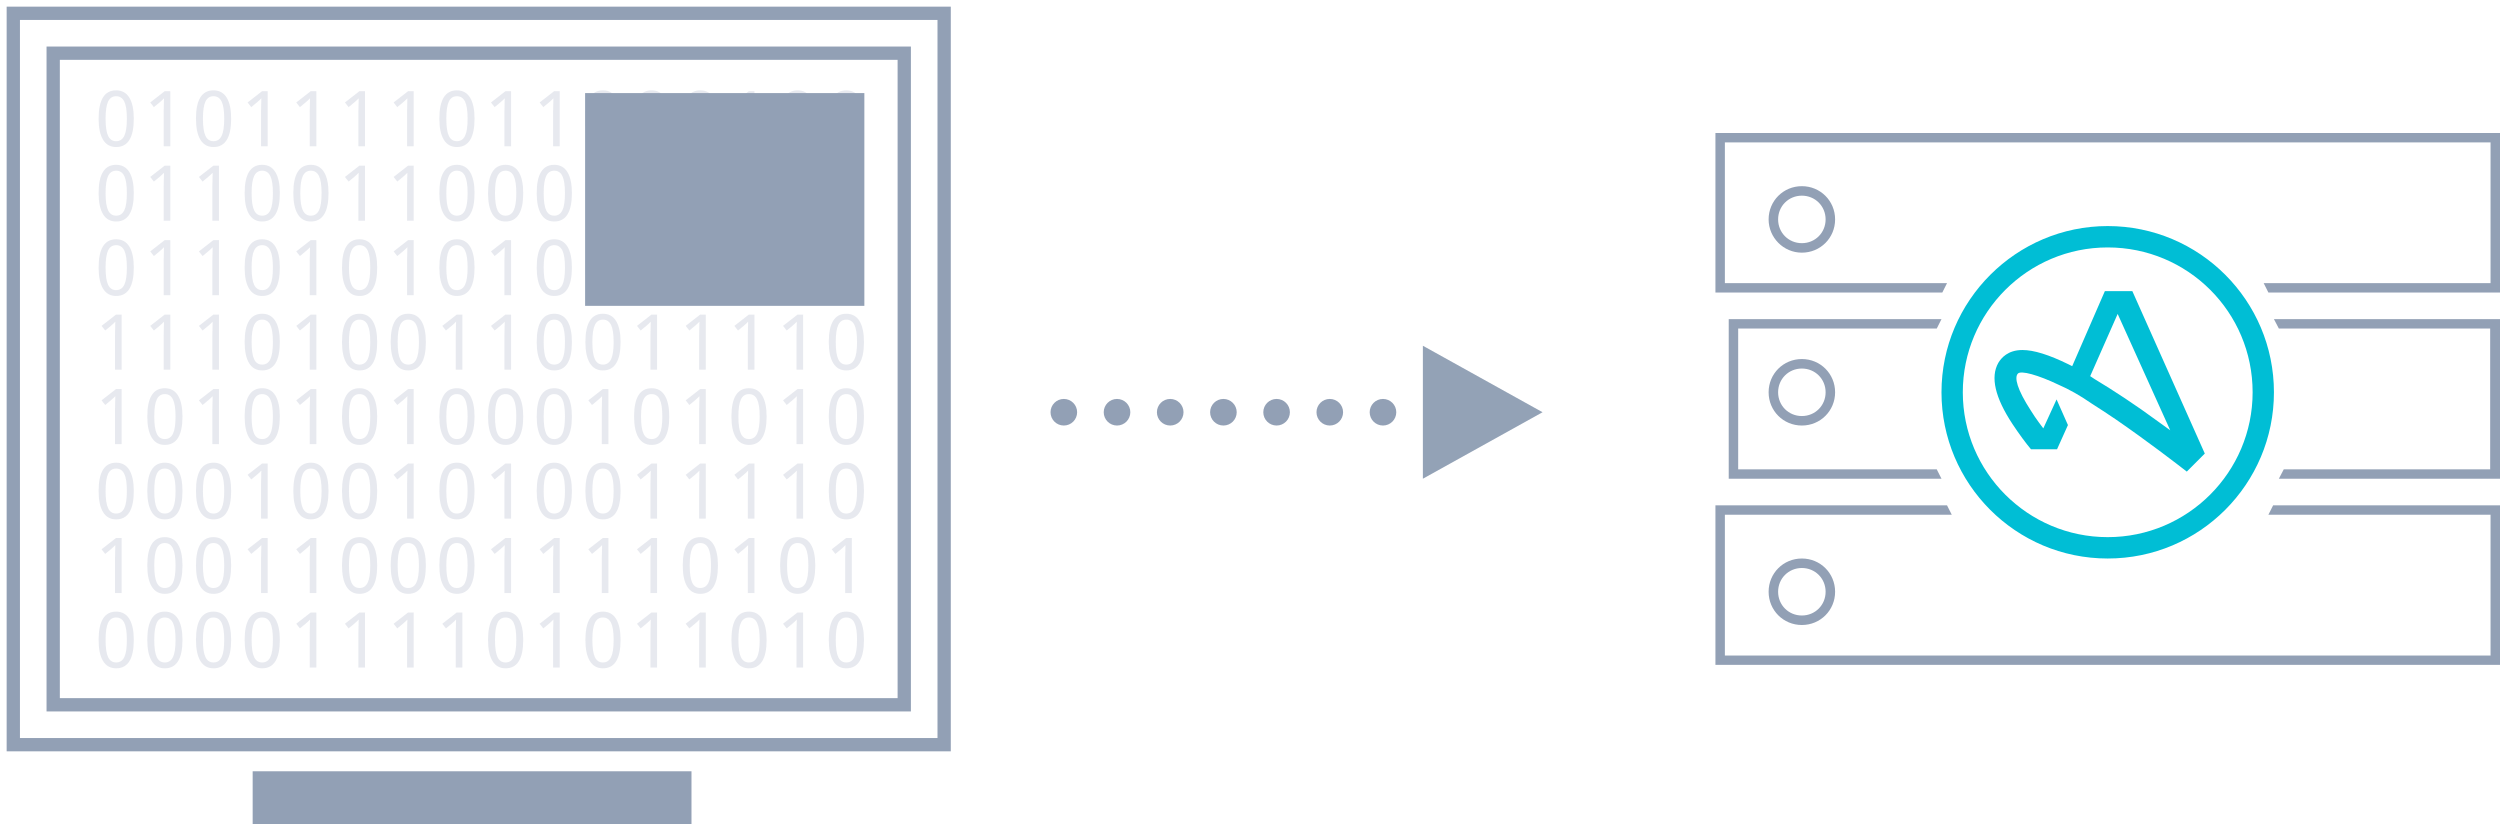 <?xml version="1.0" encoding="UTF-8"?>
<svg viewBox="0 0 188 62" version="1.1" xmlns="http://www.w3.org/2000/svg" xmlns:xlink="http://www.w3.org/1999/xlink">
    <g id="Symbols" stroke="none" stroke-width="1" fill="none" fill-rule="evenodd">
        <g id="Dialog/Step_3---Confirmation" transform="translate(-131, -214)" fill-rule="nonzero">
            <g id="Group-4" transform="translate(132, 215)">
                <path d="M170,28.5 C170,21.607 164.409,16 157.5,16 C150.627,16 145,21.607 145,28.5 C145,35.393 150.591,41 157.5,41 C164.409,41 170,35.393 170,28.5 L170,28.5 Z M168.397,28.5 C168.397,34.5 163.519,39.393 157.5,39.393 C151.481,39.393 146.603,34.5 146.603,28.5 C146.603,22.5 151.481,17.607 157.5,17.607 C163.519,17.607 168.397,22.464 168.397,28.5 L168.397,28.5 Z M163.447,34.464 L164.801,33.107 L159.352,20.893 L157.286,20.893 L154.829,26.536 L154.544,26.393 C153.084,25.679 151.944,25.321 151.09,25.321 C149.986,25.321 149.487,25.929 149.274,26.286 C148.668,27.357 149.024,28.893 150.342,30.893 C150.84,31.643 151.339,32.321 151.731,32.786 L153.689,32.786 L154.509,30.964 L153.654,29.036 L152.657,31.214 L152.336,30.786 C152.123,30.5 151.909,30.179 151.731,29.893 C150.662,28.25 150.484,27.393 150.734,27.107 C150.947,26.821 152.301,27.214 153.796,27.929 C154.615,28.286 155.434,28.75 156.254,29.321 C156.823,29.679 157.464,30.107 158.105,30.536 C160.491,32.179 162.664,33.857 163.447,34.464 L163.447,34.464 Z M162.201,31.357 L161.311,30.714 C159.566,29.429 157.927,28.357 156.503,27.5 L156.182,27.286 L158.248,22.607 L162.201,31.357 L162.201,31.357 Z" id="Shape" fill="#00BED5"></path>
                <g id="Group-7">
                    <path d="M7.733,10.057 C8.619,10.057 9.061,9.346 9.061,7.924 C9.061,7.235 8.95,6.708 8.726,6.342 C8.502,5.977 8.171,5.794 7.733,5.794 C6.855,5.794 6.416,6.504 6.416,7.924 C6.416,8.615 6.528,9.143 6.75,9.509 C6.973,9.874 7.301,10.057 7.733,10.057 Z M7.733,9.618 C7.459,9.618 7.259,9.486 7.131,9.221 C7.004,8.957 6.94,8.525 6.94,7.924 C6.94,7.326 7.004,6.895 7.131,6.631 C7.259,6.368 7.459,6.236 7.733,6.236 C8.011,6.236 8.215,6.369 8.345,6.634 C8.475,6.899 8.54,7.329 8.54,7.924 C8.54,8.523 8.475,8.955 8.345,9.22 C8.215,9.485 8.011,9.618 7.733,9.618 Z M11.807,10 L11.807,5.86 L11.382,5.86 L10.298,6.706 L10.572,7.055 L10.989,6.712 C11.144,6.58 11.258,6.473 11.331,6.392 C11.316,6.843 11.309,7.184 11.309,7.414 L11.309,7.414 L11.309,10 L11.807,10 Z M15.054,10.057 C15.94,10.057 16.383,9.346 16.383,7.924 C16.383,7.235 16.271,6.708 16.047,6.342 C15.823,5.977 15.492,5.794 15.054,5.794 C14.176,5.794 13.737,6.504 13.737,7.924 C13.737,8.615 13.849,9.143 14.072,9.509 C14.294,9.874 14.622,10.057 15.054,10.057 Z M15.054,9.618 C14.781,9.618 14.58,9.486 14.453,9.221 C14.325,8.957 14.261,8.525 14.261,7.924 C14.261,7.326 14.325,6.895 14.453,6.631 C14.58,6.368 14.781,6.236 15.054,6.236 C15.332,6.236 15.536,6.369 15.666,6.634 C15.796,6.899 15.861,7.329 15.861,7.924 C15.861,8.523 15.796,8.955 15.666,9.22 C15.536,9.485 15.332,9.618 15.054,9.618 Z M19.128,10 L19.128,5.86 L18.704,5.86 L17.619,6.706 L17.894,7.055 L18.31,6.712 C18.465,6.58 18.579,6.473 18.653,6.392 C18.637,6.843 18.63,7.184 18.63,7.414 L18.63,7.414 L18.63,10 L19.128,10 Z M22.789,10 L22.789,5.86 L22.364,5.86 L21.279,6.706 L21.554,7.055 L21.97,6.712 C22.125,6.58 22.24,6.473 22.313,6.392 C22.298,6.843 22.291,7.184 22.291,7.414 L22.291,7.414 L22.291,10 L22.789,10 Z M26.45,10 L26.45,5.86 L26.025,5.86 L24.94,6.706 L25.215,7.055 L25.631,6.712 C25.786,6.58 25.9,6.473 25.974,6.392 C25.959,6.843 25.951,7.184 25.951,7.414 L25.951,10 L26.45,10 Z M30.11,10 L30.11,5.86 L29.685,5.86 L28.601,6.706 L28.875,7.055 L29.292,6.712 C29.446,6.58 29.561,6.473 29.634,6.392 C29.619,6.843 29.612,7.184 29.612,7.414 L29.612,7.414 L29.612,10 L30.11,10 Z M33.357,10.057 C34.243,10.057 34.685,9.346 34.685,7.924 C34.685,7.235 34.574,6.708 34.35,6.342 C34.126,5.977 33.795,5.794 33.357,5.794 C32.479,5.794 32.04,6.504 32.04,7.924 C32.04,8.615 32.152,9.143 32.374,9.509 C32.597,9.874 32.925,10.057 33.357,10.057 Z M33.357,9.618 C33.083,9.618 32.883,9.486 32.755,9.221 C32.628,8.957 32.564,8.525 32.564,7.924 C32.564,7.326 32.628,6.895 32.755,6.631 C32.883,6.368 33.083,6.236 33.357,6.236 C33.635,6.236 33.839,6.369 33.969,6.634 C34.099,6.899 34.164,7.329 34.164,7.924 C34.164,8.523 34.099,8.955 33.969,9.22 C33.839,9.485 33.635,9.618 33.357,9.618 Z M37.431,10 L37.431,5.86 L37.006,5.86 L35.922,6.706 L36.196,7.055 L36.613,6.712 C36.768,6.58 36.882,6.473 36.955,6.392 C36.94,6.843 36.933,7.184 36.933,7.414 L36.933,7.414 L36.933,10 L37.431,10 Z M41.092,10 L41.092,5.86 L40.667,5.86 L39.582,6.706 L39.857,7.055 L40.273,6.712 C40.428,6.58 40.542,6.473 40.616,6.392 C40.601,6.843 40.593,7.184 40.593,7.414 L40.593,10 L41.092,10 Z M44.339,10.057 C45.224,10.057 45.667,9.346 45.667,7.924 C45.667,7.235 45.555,6.708 45.331,6.342 C45.108,5.977 44.777,5.794 44.339,5.794 C43.461,5.794 43.022,6.504 43.022,7.924 C43.022,8.615 43.133,9.143 43.356,9.509 C43.579,9.874 43.907,10.057 44.339,10.057 Z M44.339,9.618 C44.065,9.618 43.865,9.486 43.737,9.221 C43.61,8.957 43.546,8.525 43.546,7.924 C43.546,7.326 43.61,6.895 43.737,6.631 C43.865,6.368 44.065,6.236 44.339,6.236 C44.616,6.236 44.82,6.369 44.951,6.634 C45.081,6.899 45.146,7.329 45.146,7.924 C45.146,8.523 45.081,8.955 44.951,9.22 C44.82,9.485 44.616,9.618 44.339,9.618 Z M47.999,10.057 C48.885,10.057 49.328,9.346 49.328,7.924 C49.328,7.235 49.216,6.708 48.992,6.342 C48.768,5.977 48.437,5.794 47.999,5.794 C47.122,5.794 46.683,6.504 46.683,7.924 C46.683,8.615 46.794,9.143 47.017,9.509 C47.24,9.874 47.567,10.057 47.999,10.057 Z M47.999,9.618 C47.726,9.618 47.525,9.486 47.398,9.221 C47.27,8.957 47.206,8.525 47.206,7.924 C47.206,7.326 47.27,6.895 47.398,6.631 C47.525,6.368 47.726,6.236 47.999,6.236 C48.277,6.236 48.481,6.369 48.611,6.634 C48.741,6.899 48.807,7.329 48.807,7.924 C48.807,8.523 48.741,8.955 48.611,9.22 C48.481,9.485 48.277,9.618 47.999,9.618 Z M51.66,10.057 C52.545,10.057 52.988,9.346 52.988,7.924 C52.988,7.235 52.876,6.708 52.653,6.342 C52.429,5.977 52.098,5.794 51.66,5.794 C50.782,5.794 50.343,6.504 50.343,7.924 C50.343,8.615 50.454,9.143 50.677,9.509 C50.9,9.874 51.228,10.057 51.66,10.057 Z M51.66,9.618 C51.386,9.618 51.186,9.486 51.058,9.221 C50.931,8.957 50.867,8.525 50.867,7.924 C50.867,7.326 50.931,6.895 51.058,6.631 C51.186,6.368 51.386,6.236 51.66,6.236 C51.938,6.236 52.141,6.369 52.272,6.634 C52.402,6.899 52.467,7.329 52.467,7.924 C52.467,8.523 52.402,8.955 52.272,9.22 C52.141,9.485 51.938,9.618 51.66,9.618 Z M55.734,10 L55.734,5.86 L55.309,5.86 L54.225,6.706 L54.499,7.055 L54.916,6.712 C55.07,6.58 55.185,6.473 55.258,6.392 C55.243,6.843 55.236,7.184 55.236,7.414 L55.236,7.414 L55.236,10 L55.734,10 Z M58.981,10.057 C59.867,10.057 60.309,9.346 60.309,7.924 C60.309,7.235 60.197,6.708 59.974,6.342 C59.75,5.977 59.419,5.794 58.981,5.794 C58.103,5.794 57.664,6.504 57.664,7.924 C57.664,8.615 57.776,9.143 57.998,9.509 C58.221,9.874 58.549,10.057 58.981,10.057 Z M58.981,9.618 C58.707,9.618 58.507,9.486 58.379,9.221 C58.252,8.957 58.188,8.525 58.188,7.924 C58.188,7.326 58.252,6.895 58.379,6.631 C58.507,6.368 58.707,6.236 58.981,6.236 C59.259,6.236 59.463,6.369 59.593,6.634 C59.723,6.899 59.788,7.329 59.788,7.924 C59.788,8.523 59.723,8.955 59.593,9.22 C59.463,9.485 59.259,9.618 58.981,9.618 Z M62.642,10.057 C63.527,10.057 63.97,9.346 63.97,7.924 C63.97,7.235 63.858,6.708 63.634,6.342 C63.411,5.977 63.08,5.794 62.642,5.794 C61.764,5.794 61.325,6.504 61.325,7.924 C61.325,8.615 61.436,9.143 61.659,9.509 C61.882,9.874 62.209,10.057 62.642,10.057 Z M62.642,9.618 C62.368,9.618 62.167,9.486 62.04,9.221 C61.912,8.957 61.849,8.525 61.849,7.924 C61.849,7.326 61.912,6.895 62.04,6.631 C62.167,6.368 62.368,6.236 62.642,6.236 C62.919,6.236 63.123,6.369 63.253,6.634 C63.384,6.899 63.449,7.329 63.449,7.924 C63.449,8.523 63.384,8.955 63.253,9.22 C63.123,9.485 62.919,9.618 62.642,9.618 Z M7.733,15.657 C8.619,15.657 9.061,14.946 9.061,13.524 C9.061,12.835 8.95,12.308 8.726,11.942 C8.502,11.577 8.171,11.394 7.733,11.394 C6.855,11.394 6.416,12.104 6.416,13.524 C6.416,14.215 6.528,14.743 6.75,15.109 C6.973,15.474 7.301,15.657 7.733,15.657 Z M7.733,15.218 C7.459,15.218 7.259,15.086 7.131,14.821 C7.004,14.557 6.94,14.125 6.94,13.524 C6.94,12.926 7.004,12.495 7.131,12.231 C7.259,11.968 7.459,11.836 7.733,11.836 C8.011,11.836 8.215,11.969 8.345,12.234 C8.475,12.499 8.54,12.929 8.54,13.524 C8.54,14.123 8.475,14.555 8.345,14.82 C8.215,15.085 8.011,15.218 7.733,15.218 Z M11.807,15.6 L11.807,11.46 L11.382,11.46 L10.298,12.306 L10.572,12.655 L10.989,12.312 C11.144,12.18 11.258,12.073 11.331,11.992 C11.316,12.443 11.309,12.784 11.309,13.014 L11.309,13.014 L11.309,15.6 L11.807,15.6 Z M15.468,15.6 L15.468,11.46 L15.043,11.46 L13.958,12.306 L14.233,12.655 L14.649,12.312 C14.804,12.18 14.918,12.073 14.992,11.992 C14.977,12.443 14.969,12.784 14.969,13.014 L14.969,13.014 L14.969,15.6 L15.468,15.6 Z M18.715,15.657 C19.6,15.657 20.043,14.946 20.043,13.524 C20.043,12.835 19.931,12.308 19.708,11.942 C19.484,11.577 19.153,11.394 18.715,11.394 C17.837,11.394 17.398,12.104 17.398,13.524 C17.398,14.215 17.509,14.743 17.732,15.109 C17.955,15.474 18.283,15.657 18.715,15.657 Z M18.715,15.218 C18.441,15.218 18.241,15.086 18.113,14.821 C17.986,14.557 17.922,14.125 17.922,13.524 C17.922,12.926 17.986,12.495 18.113,12.231 C18.241,11.968 18.441,11.836 18.715,11.836 C18.992,11.836 19.196,11.969 19.327,12.234 C19.457,12.499 19.522,12.929 19.522,13.524 C19.522,14.123 19.457,14.555 19.327,14.82 C19.196,15.085 18.992,15.218 18.715,15.218 Z M22.375,15.657 C23.261,15.657 23.704,14.946 23.704,13.524 C23.704,12.835 23.592,12.308 23.368,11.942 C23.144,11.577 22.813,11.394 22.375,11.394 C21.498,11.394 21.059,12.104 21.059,13.524 C21.059,14.215 21.17,14.743 21.393,15.109 C21.616,15.474 21.943,15.657 22.375,15.657 Z M22.375,15.218 C22.102,15.218 21.901,15.086 21.774,14.821 C21.646,14.557 21.582,14.125 21.582,13.524 C21.582,12.926 21.646,12.495 21.774,12.231 C21.901,11.968 22.102,11.836 22.375,11.836 C22.653,11.836 22.857,11.969 22.987,12.234 C23.117,12.499 23.183,12.929 23.183,13.524 C23.183,14.123 23.117,14.555 22.987,14.82 C22.857,15.085 22.653,15.218 22.375,15.218 Z M26.45,15.6 L26.45,11.46 L26.025,11.46 L24.94,12.306 L25.215,12.655 L25.631,12.312 C25.786,12.18 25.9,12.073 25.974,11.992 C25.959,12.443 25.951,12.784 25.951,13.014 L25.951,15.6 L26.45,15.6 Z M30.11,15.6 L30.11,11.46 L29.685,11.46 L28.601,12.306 L28.875,12.655 L29.292,12.312 C29.446,12.18 29.561,12.073 29.634,11.992 C29.619,12.443 29.612,12.784 29.612,13.014 L29.612,13.014 L29.612,15.6 L30.11,15.6 Z M33.357,15.657 C34.243,15.657 34.685,14.946 34.685,13.524 C34.685,12.835 34.574,12.308 34.35,11.942 C34.126,11.577 33.795,11.394 33.357,11.394 C32.479,11.394 32.04,12.104 32.04,13.524 C32.04,14.215 32.152,14.743 32.374,15.109 C32.597,15.474 32.925,15.657 33.357,15.657 Z M33.357,15.218 C33.083,15.218 32.883,15.086 32.755,14.821 C32.628,14.557 32.564,14.125 32.564,13.524 C32.564,12.926 32.628,12.495 32.755,12.231 C32.883,11.968 33.083,11.836 33.357,11.836 C33.635,11.836 33.839,11.969 33.969,12.234 C34.099,12.499 34.164,12.929 34.164,13.524 C34.164,14.123 34.099,14.555 33.969,14.82 C33.839,15.085 33.635,15.218 33.357,15.218 Z M37.018,15.657 C37.903,15.657 38.346,14.946 38.346,13.524 C38.346,12.835 38.234,12.308 38.01,11.942 C37.787,11.577 37.456,11.394 37.018,11.394 C36.14,11.394 35.701,12.104 35.701,13.524 C35.701,14.215 35.812,14.743 36.035,15.109 C36.258,15.474 36.585,15.657 37.018,15.657 Z M37.018,15.218 C36.744,15.218 36.543,15.086 36.416,14.821 C36.288,14.557 36.225,14.125 36.225,13.524 C36.225,12.926 36.288,12.495 36.416,12.231 C36.543,11.968 36.744,11.836 37.018,11.836 C37.295,11.836 37.499,11.969 37.629,12.234 C37.76,12.499 37.825,12.929 37.825,13.524 C37.825,14.123 37.76,14.555 37.629,14.82 C37.499,15.085 37.295,15.218 37.018,15.218 Z M40.678,15.657 C41.564,15.657 42.007,14.946 42.007,13.524 C42.007,12.835 41.895,12.308 41.671,11.942 C41.447,11.577 41.116,11.394 40.678,11.394 C39.8,11.394 39.361,12.104 39.361,13.524 C39.361,14.215 39.473,14.743 39.696,15.109 C39.918,15.474 40.246,15.657 40.678,15.657 Z M40.678,15.218 C40.405,15.218 40.204,15.086 40.076,14.821 C39.949,14.557 39.885,14.125 39.885,13.524 C39.885,12.926 39.949,12.495 40.076,12.231 C40.204,11.968 40.405,11.836 40.678,11.836 C40.956,11.836 41.16,11.969 41.29,12.234 C41.42,12.499 41.485,12.929 41.485,13.524 C41.485,14.123 41.42,14.555 41.29,14.82 C41.16,15.085 40.956,15.218 40.678,15.218 Z M44.752,15.6 L44.752,11.46 L44.328,11.46 L43.243,12.306 L43.518,12.655 L43.934,12.312 C44.089,12.18 44.203,12.073 44.277,11.992 C44.261,12.443 44.254,12.784 44.254,13.014 L44.254,13.014 L44.254,15.6 L44.752,15.6 Z M48.413,15.6 L48.413,11.46 L47.988,11.46 L46.903,12.306 L47.178,12.655 L47.594,12.312 C47.749,12.18 47.863,12.073 47.937,11.992 C47.922,12.443 47.914,12.784 47.914,13.014 L47.914,13.014 L47.914,15.6 L48.413,15.6 Z M51.66,15.657 C52.545,15.657 52.988,14.946 52.988,13.524 C52.988,12.835 52.876,12.308 52.653,11.942 C52.429,11.577 52.098,11.394 51.66,11.394 C50.782,11.394 50.343,12.104 50.343,13.524 C50.343,14.215 50.454,14.743 50.677,15.109 C50.9,15.474 51.228,15.657 51.66,15.657 Z M51.66,15.218 C51.386,15.218 51.186,15.086 51.058,14.821 C50.931,14.557 50.867,14.125 50.867,13.524 C50.867,12.926 50.931,12.495 51.058,12.231 C51.186,11.968 51.386,11.836 51.66,11.836 C51.938,11.836 52.141,11.969 52.272,12.234 C52.402,12.499 52.467,12.929 52.467,13.524 C52.467,14.123 52.402,14.555 52.272,14.82 C52.141,15.085 51.938,15.218 51.66,15.218 Z M55.734,15.6 L55.734,11.46 L55.309,11.46 L54.225,12.306 L54.499,12.655 L54.916,12.312 C55.07,12.18 55.185,12.073 55.258,11.992 C55.243,12.443 55.236,12.784 55.236,13.014 L55.236,13.014 L55.236,15.6 L55.734,15.6 Z M58.981,15.657 C59.867,15.657 60.309,14.946 60.309,13.524 C60.309,12.835 60.197,12.308 59.974,11.942 C59.75,11.577 59.419,11.394 58.981,11.394 C58.103,11.394 57.664,12.104 57.664,13.524 C57.664,14.215 57.776,14.743 57.998,15.109 C58.221,15.474 58.549,15.657 58.981,15.657 Z M58.981,15.218 C58.707,15.218 58.507,15.086 58.379,14.821 C58.252,14.557 58.188,14.125 58.188,13.524 C58.188,12.926 58.252,12.495 58.379,12.231 C58.507,11.968 58.707,11.836 58.981,11.836 C59.259,11.836 59.463,11.969 59.593,12.234 C59.723,12.499 59.788,12.929 59.788,13.524 C59.788,14.123 59.723,14.555 59.593,14.82 C59.463,15.085 59.259,15.218 58.981,15.218 Z M62.642,15.657 C63.527,15.657 63.97,14.946 63.97,13.524 C63.97,12.835 63.858,12.308 63.634,11.942 C63.411,11.577 63.08,11.394 62.642,11.394 C61.764,11.394 61.325,12.104 61.325,13.524 C61.325,14.215 61.436,14.743 61.659,15.109 C61.882,15.474 62.209,15.657 62.642,15.657 Z M62.642,15.218 C62.368,15.218 62.167,15.086 62.04,14.821 C61.912,14.557 61.849,14.125 61.849,13.524 C61.849,12.926 61.912,12.495 62.04,12.231 C62.167,11.968 62.368,11.836 62.642,11.836 C62.919,11.836 63.123,11.969 63.253,12.234 C63.384,12.499 63.449,12.929 63.449,13.524 C63.449,14.123 63.384,14.555 63.253,14.82 C63.123,15.085 62.919,15.218 62.642,15.218 Z M7.733,21.257 C8.619,21.257 9.061,20.546 9.061,19.124 C9.061,18.435 8.95,17.908 8.726,17.542 C8.502,17.177 8.171,16.994 7.733,16.994 C6.855,16.994 6.416,17.704 6.416,19.124 C6.416,19.815 6.528,20.343 6.75,20.709 C6.973,21.074 7.301,21.257 7.733,21.257 Z M7.733,20.818 C7.459,20.818 7.259,20.686 7.131,20.421 C7.004,20.157 6.94,19.725 6.94,19.124 C6.94,18.526 7.004,18.095 7.131,17.831 C7.259,17.568 7.459,17.436 7.733,17.436 C8.011,17.436 8.215,17.569 8.345,17.834 C8.475,18.099 8.54,18.529 8.54,19.124 C8.54,19.723 8.475,20.155 8.345,20.42 C8.215,20.685 8.011,20.818 7.733,20.818 Z M11.807,21.2 L11.807,17.06 L11.382,17.06 L10.298,17.906 L10.572,18.255 L10.989,17.912 C11.144,17.78 11.258,17.673 11.331,17.592 C11.316,18.043 11.309,18.384 11.309,18.614 L11.309,18.614 L11.309,21.2 L11.807,21.2 Z M15.468,21.2 L15.468,17.06 L15.043,17.06 L13.958,17.906 L14.233,18.255 L14.649,17.912 C14.804,17.78 14.918,17.673 14.992,17.592 C14.977,18.043 14.969,18.384 14.969,18.614 L14.969,18.614 L14.969,21.2 L15.468,21.2 Z M18.715,21.257 C19.6,21.257 20.043,20.546 20.043,19.124 C20.043,18.435 19.931,17.908 19.708,17.542 C19.484,17.177 19.153,16.994 18.715,16.994 C17.837,16.994 17.398,17.704 17.398,19.124 C17.398,19.815 17.509,20.343 17.732,20.709 C17.955,21.074 18.283,21.257 18.715,21.257 Z M18.715,20.818 C18.441,20.818 18.241,20.686 18.113,20.421 C17.986,20.157 17.922,19.725 17.922,19.124 C17.922,18.526 17.986,18.095 18.113,17.831 C18.241,17.568 18.441,17.436 18.715,17.436 C18.992,17.436 19.196,17.569 19.327,17.834 C19.457,18.099 19.522,18.529 19.522,19.124 C19.522,19.723 19.457,20.155 19.327,20.42 C19.196,20.685 18.992,20.818 18.715,20.818 Z M22.789,21.2 L22.789,17.06 L22.364,17.06 L21.279,17.906 L21.554,18.255 L21.97,17.912 C22.125,17.78 22.24,17.673 22.313,17.592 C22.298,18.043 22.291,18.384 22.291,18.614 L22.291,18.614 L22.291,21.2 L22.789,21.2 Z M26.036,21.257 C26.922,21.257 27.364,20.546 27.364,19.124 C27.364,18.435 27.252,17.908 27.029,17.542 C26.805,17.177 26.474,16.994 26.036,16.994 C25.158,16.994 24.719,17.704 24.719,19.124 C24.719,19.815 24.831,20.343 25.053,20.709 C25.276,21.074 25.604,21.257 26.036,21.257 Z M26.036,20.818 C25.762,20.818 25.562,20.686 25.434,20.421 C25.307,20.157 25.243,19.725 25.243,19.124 C25.243,18.526 25.307,18.095 25.434,17.831 C25.562,17.568 25.762,17.436 26.036,17.436 C26.314,17.436 26.517,17.569 26.648,17.834 C26.778,18.099 26.843,18.529 26.843,19.124 C26.843,19.723 26.778,20.155 26.648,20.42 C26.517,20.685 26.314,20.818 26.036,20.818 Z M30.11,21.2 L30.11,17.06 L29.685,17.06 L28.601,17.906 L28.875,18.255 L29.292,17.912 C29.446,17.78 29.561,17.673 29.634,17.592 C29.619,18.043 29.612,18.384 29.612,18.614 L29.612,18.614 L29.612,21.2 L30.11,21.2 Z M33.357,21.257 C34.243,21.257 34.685,20.546 34.685,19.124 C34.685,18.435 34.574,17.908 34.35,17.542 C34.126,17.177 33.795,16.994 33.357,16.994 C32.479,16.994 32.04,17.704 32.04,19.124 C32.04,19.815 32.152,20.343 32.374,20.709 C32.597,21.074 32.925,21.257 33.357,21.257 Z M33.357,20.818 C33.083,20.818 32.883,20.686 32.755,20.421 C32.628,20.157 32.564,19.725 32.564,19.124 C32.564,18.526 32.628,18.095 32.755,17.831 C32.883,17.568 33.083,17.436 33.357,17.436 C33.635,17.436 33.839,17.569 33.969,17.834 C34.099,18.099 34.164,18.529 34.164,19.124 C34.164,19.723 34.099,20.155 33.969,20.42 C33.839,20.685 33.635,20.818 33.357,20.818 Z M37.431,21.2 L37.431,17.06 L37.006,17.06 L35.922,17.906 L36.196,18.255 L36.613,17.912 C36.768,17.78 36.882,17.673 36.955,17.592 C36.94,18.043 36.933,18.384 36.933,18.614 L36.933,18.614 L36.933,21.2 L37.431,21.2 Z M40.678,21.257 C41.564,21.257 42.007,20.546 42.007,19.124 C42.007,18.435 41.895,17.908 41.671,17.542 C41.447,17.177 41.116,16.994 40.678,16.994 C39.8,16.994 39.361,17.704 39.361,19.124 C39.361,19.815 39.473,20.343 39.696,20.709 C39.918,21.074 40.246,21.257 40.678,21.257 Z M40.678,20.818 C40.405,20.818 40.204,20.686 40.076,20.421 C39.949,20.157 39.885,19.725 39.885,19.124 C39.885,18.526 39.949,18.095 40.076,17.831 C40.204,17.568 40.405,17.436 40.678,17.436 C40.956,17.436 41.16,17.569 41.29,17.834 C41.42,18.099 41.485,18.529 41.485,19.124 C41.485,19.723 41.42,20.155 41.29,20.42 C41.16,20.685 40.956,20.818 40.678,20.818 Z M44.339,21.257 C45.224,21.257 45.667,20.546 45.667,19.124 C45.667,18.435 45.555,17.908 45.331,17.542 C45.108,17.177 44.777,16.994 44.339,16.994 C43.461,16.994 43.022,17.704 43.022,19.124 C43.022,19.815 43.133,20.343 43.356,20.709 C43.579,21.074 43.907,21.257 44.339,21.257 Z M44.339,20.818 C44.065,20.818 43.865,20.686 43.737,20.421 C43.61,20.157 43.546,19.725 43.546,19.124 C43.546,18.526 43.61,18.095 43.737,17.831 C43.865,17.568 44.065,17.436 44.339,17.436 C44.616,17.436 44.82,17.569 44.951,17.834 C45.081,18.099 45.146,18.529 45.146,19.124 C45.146,19.723 45.081,20.155 44.951,20.42 C44.82,20.685 44.616,20.818 44.339,20.818 Z M48.413,21.2 L48.413,17.06 L47.988,17.06 L46.903,17.906 L47.178,18.255 L47.594,17.912 C47.749,17.78 47.863,17.673 47.937,17.592 C47.922,18.043 47.914,18.384 47.914,18.614 L47.914,18.614 L47.914,21.2 L48.413,21.2 Z M52.073,21.2 L52.073,17.06 L51.649,17.06 L50.564,17.906 L50.839,18.255 L51.255,17.912 C51.41,17.78 51.524,17.673 51.598,17.592 C51.583,18.043 51.575,18.384 51.575,18.614 L51.575,21.2 L52.073,21.2 Z M55.321,21.257 C56.206,21.257 56.649,20.546 56.649,19.124 C56.649,18.435 56.537,17.908 56.313,17.542 C56.089,17.177 55.759,16.994 55.321,16.994 C54.443,16.994 54.004,17.704 54.004,19.124 C54.004,19.815 54.115,20.343 54.338,20.709 C54.561,21.074 54.888,21.257 55.321,21.257 Z M55.321,20.818 C55.047,20.818 54.846,20.686 54.719,20.421 C54.591,20.157 54.528,19.725 54.528,19.124 C54.528,18.526 54.591,18.095 54.719,17.831 C54.846,17.568 55.047,17.436 55.321,17.436 C55.598,17.436 55.802,17.569 55.932,17.834 C56.063,18.099 56.128,18.529 56.128,19.124 C56.128,19.723 56.063,20.155 55.932,20.42 C55.802,20.685 55.598,20.818 55.321,20.818 Z M58.981,21.257 C59.867,21.257 60.309,20.546 60.309,19.124 C60.309,18.435 60.197,17.908 59.974,17.542 C59.75,17.177 59.419,16.994 58.981,16.994 C58.103,16.994 57.664,17.704 57.664,19.124 C57.664,19.815 57.776,20.343 57.998,20.709 C58.221,21.074 58.549,21.257 58.981,21.257 Z M58.981,20.818 C58.707,20.818 58.507,20.686 58.379,20.421 C58.252,20.157 58.188,19.725 58.188,19.124 C58.188,18.526 58.252,18.095 58.379,17.831 C58.507,17.568 58.707,17.436 58.981,17.436 C59.259,17.436 59.463,17.569 59.593,17.834 C59.723,18.099 59.788,18.529 59.788,19.124 C59.788,19.723 59.723,20.155 59.593,20.42 C59.463,20.685 59.259,20.818 58.981,20.818 Z M62.642,21.257 C63.527,21.257 63.97,20.546 63.97,19.124 C63.97,18.435 63.858,17.908 63.634,17.542 C63.411,17.177 63.08,16.994 62.642,16.994 C61.764,16.994 61.325,17.704 61.325,19.124 C61.325,19.815 61.436,20.343 61.659,20.709 C61.882,21.074 62.209,21.257 62.642,21.257 Z M62.642,20.818 C62.368,20.818 62.167,20.686 62.04,20.421 C61.912,20.157 61.849,19.725 61.849,19.124 C61.849,18.526 61.912,18.095 62.04,17.831 C62.167,17.568 62.368,17.436 62.642,17.436 C62.919,17.436 63.123,17.569 63.253,17.834 C63.384,18.099 63.449,18.529 63.449,19.124 C63.449,19.723 63.384,20.155 63.253,20.42 C63.123,20.685 62.919,20.818 62.642,20.818 Z M8.147,26.8 L8.147,22.66 L7.722,22.66 L6.637,23.506 L6.912,23.855 L7.328,23.512 C7.483,23.38 7.597,23.273 7.671,23.192 C7.656,23.643 7.648,23.984 7.648,24.214 L7.648,26.8 L8.147,26.8 Z M11.807,26.8 L11.807,22.66 L11.382,22.66 L10.298,23.506 L10.572,23.855 L10.989,23.512 C11.144,23.38 11.258,23.273 11.331,23.192 C11.316,23.643 11.309,23.984 11.309,24.214 L11.309,24.214 L11.309,26.8 L11.807,26.8 Z M15.468,26.8 L15.468,22.66 L15.043,22.66 L13.958,23.506 L14.233,23.855 L14.649,23.512 C14.804,23.38 14.918,23.273 14.992,23.192 C14.977,23.643 14.969,23.984 14.969,24.214 L14.969,24.214 L14.969,26.8 L15.468,26.8 Z M18.715,26.857 C19.6,26.857 20.043,26.146 20.043,24.724 C20.043,24.035 19.931,23.508 19.708,23.142 C19.484,22.777 19.153,22.594 18.715,22.594 C17.837,22.594 17.398,23.304 17.398,24.724 C17.398,25.415 17.509,25.943 17.732,26.309 C17.955,26.674 18.283,26.857 18.715,26.857 Z M18.715,26.418 C18.441,26.418 18.241,26.286 18.113,26.021 C17.986,25.757 17.922,25.325 17.922,24.724 C17.922,24.126 17.986,23.695 18.113,23.431 C18.241,23.168 18.441,23.036 18.715,23.036 C18.992,23.036 19.196,23.169 19.327,23.434 C19.457,23.699 19.522,24.129 19.522,24.724 C19.522,25.323 19.457,25.755 19.327,26.02 C19.196,26.285 18.992,26.418 18.715,26.418 Z M22.789,26.8 L22.789,22.66 L22.364,22.66 L21.279,23.506 L21.554,23.855 L21.97,23.512 C22.125,23.38 22.24,23.273 22.313,23.192 C22.298,23.643 22.291,23.984 22.291,24.214 L22.291,24.214 L22.291,26.8 L22.789,26.8 Z M26.036,26.857 C26.922,26.857 27.364,26.146 27.364,24.724 C27.364,24.035 27.252,23.508 27.029,23.142 C26.805,22.777 26.474,22.594 26.036,22.594 C25.158,22.594 24.719,23.304 24.719,24.724 C24.719,25.415 24.831,25.943 25.053,26.309 C25.276,26.674 25.604,26.857 26.036,26.857 Z M26.036,26.418 C25.762,26.418 25.562,26.286 25.434,26.021 C25.307,25.757 25.243,25.325 25.243,24.724 C25.243,24.126 25.307,23.695 25.434,23.431 C25.562,23.168 25.762,23.036 26.036,23.036 C26.314,23.036 26.517,23.169 26.648,23.434 C26.778,23.699 26.843,24.129 26.843,24.724 C26.843,25.323 26.778,25.755 26.648,26.02 C26.517,26.285 26.314,26.418 26.036,26.418 Z M29.697,26.857 C30.582,26.857 31.025,26.146 31.025,24.724 C31.025,24.035 30.913,23.508 30.689,23.142 C30.465,22.777 30.135,22.594 29.697,22.594 C28.819,22.594 28.38,23.304 28.38,24.724 C28.38,25.415 28.491,25.943 28.714,26.309 C28.937,26.674 29.264,26.857 29.697,26.857 Z M29.697,26.418 C29.423,26.418 29.222,26.286 29.095,26.021 C28.967,25.757 28.904,25.325 28.904,24.724 C28.904,24.126 28.967,23.695 29.095,23.431 C29.222,23.168 29.423,23.036 29.697,23.036 C29.974,23.036 30.178,23.169 30.308,23.434 C30.439,23.699 30.504,24.129 30.504,24.724 C30.504,25.323 30.439,25.755 30.308,26.02 C30.178,26.285 29.974,26.418 29.697,26.418 Z M33.771,26.8 L33.771,22.66 L33.346,22.66 L32.261,23.506 L32.536,23.855 L32.952,23.512 C33.107,23.38 33.221,23.273 33.295,23.192 C33.28,23.643 33.272,23.984 33.272,24.214 L33.272,26.8 L33.771,26.8 Z M37.431,26.8 L37.431,22.66 L37.006,22.66 L35.922,23.506 L36.196,23.855 L36.613,23.512 C36.768,23.38 36.882,23.273 36.955,23.192 C36.94,23.643 36.933,23.984 36.933,24.214 L36.933,24.214 L36.933,26.8 L37.431,26.8 Z M40.678,26.857 C41.564,26.857 42.007,26.146 42.007,24.724 C42.007,24.035 41.895,23.508 41.671,23.142 C41.447,22.777 41.116,22.594 40.678,22.594 C39.8,22.594 39.361,23.304 39.361,24.724 C39.361,25.415 39.473,25.943 39.696,26.309 C39.918,26.674 40.246,26.857 40.678,26.857 Z M40.678,26.418 C40.405,26.418 40.204,26.286 40.076,26.021 C39.949,25.757 39.885,25.325 39.885,24.724 C39.885,24.126 39.949,23.695 40.076,23.431 C40.204,23.168 40.405,23.036 40.678,23.036 C40.956,23.036 41.16,23.169 41.29,23.434 C41.42,23.699 41.485,24.129 41.485,24.724 C41.485,25.323 41.42,25.755 41.29,26.02 C41.16,26.285 40.956,26.418 40.678,26.418 Z M44.339,26.857 C45.224,26.857 45.667,26.146 45.667,24.724 C45.667,24.035 45.555,23.508 45.331,23.142 C45.108,22.777 44.777,22.594 44.339,22.594 C43.461,22.594 43.022,23.304 43.022,24.724 C43.022,25.415 43.133,25.943 43.356,26.309 C43.579,26.674 43.907,26.857 44.339,26.857 Z M44.339,26.418 C44.065,26.418 43.865,26.286 43.737,26.021 C43.61,25.757 43.546,25.325 43.546,24.724 C43.546,24.126 43.61,23.695 43.737,23.431 C43.865,23.168 44.065,23.036 44.339,23.036 C44.616,23.036 44.82,23.169 44.951,23.434 C45.081,23.699 45.146,24.129 45.146,24.724 C45.146,25.323 45.081,25.755 44.951,26.02 C44.82,26.285 44.616,26.418 44.339,26.418 Z M48.413,26.8 L48.413,22.66 L47.988,22.66 L46.903,23.506 L47.178,23.855 L47.594,23.512 C47.749,23.38 47.863,23.273 47.937,23.192 C47.922,23.643 47.914,23.984 47.914,24.214 L47.914,24.214 L47.914,26.8 L48.413,26.8 Z M52.073,26.8 L52.073,22.66 L51.649,22.66 L50.564,23.506 L50.839,23.855 L51.255,23.512 C51.41,23.38 51.524,23.273 51.598,23.192 C51.583,23.643 51.575,23.984 51.575,24.214 L51.575,26.8 L52.073,26.8 Z M55.734,26.8 L55.734,22.66 L55.309,22.66 L54.225,23.506 L54.499,23.855 L54.916,23.512 C55.07,23.38 55.185,23.273 55.258,23.192 C55.243,23.643 55.236,23.984 55.236,24.214 L55.236,24.214 L55.236,26.8 L55.734,26.8 Z M59.395,26.8 L59.395,22.66 L58.97,22.66 L57.885,23.506 L58.16,23.855 L58.576,23.512 C58.731,23.38 58.845,23.273 58.919,23.192 C58.904,23.643 58.896,23.984 58.896,24.214 L58.896,26.8 L59.395,26.8 Z M62.642,26.857 C63.527,26.857 63.97,26.146 63.97,24.724 C63.97,24.035 63.858,23.508 63.634,23.142 C63.411,22.777 63.08,22.594 62.642,22.594 C61.764,22.594 61.325,23.304 61.325,24.724 C61.325,25.415 61.436,25.943 61.659,26.309 C61.882,26.674 62.209,26.857 62.642,26.857 Z M62.642,26.418 C62.368,26.418 62.167,26.286 62.04,26.021 C61.912,25.757 61.849,25.325 61.849,24.724 C61.849,24.126 61.912,23.695 62.04,23.431 C62.167,23.168 62.368,23.036 62.642,23.036 C62.919,23.036 63.123,23.169 63.253,23.434 C63.384,23.699 63.449,24.129 63.449,24.724 C63.449,25.323 63.384,25.755 63.253,26.02 C63.123,26.285 62.919,26.418 62.642,26.418 Z M8.147,32.4 L8.147,28.26 L7.722,28.26 L6.637,29.106 L6.912,29.455 L7.328,29.112 C7.483,28.98 7.597,28.873 7.671,28.792 C7.656,29.243 7.648,29.584 7.648,29.814 L7.648,32.4 L8.147,32.4 Z M11.394,32.457 C12.279,32.457 12.722,31.746 12.722,30.324 C12.722,29.635 12.61,29.108 12.386,28.742 C12.163,28.377 11.832,28.194 11.394,28.194 C10.516,28.194 10.077,28.904 10.077,30.324 C10.077,31.015 10.188,31.543 10.411,31.909 C10.634,32.274 10.961,32.457 11.394,32.457 Z M11.394,32.018 C11.12,32.018 10.919,31.886 10.792,31.621 C10.665,31.357 10.601,30.925 10.601,30.324 C10.601,29.726 10.665,29.295 10.792,29.031 C10.919,28.768 11.12,28.636 11.394,28.636 C11.671,28.636 11.875,28.769 12.005,29.034 C12.136,29.299 12.201,29.729 12.201,30.324 C12.201,30.923 12.136,31.355 12.005,31.62 C11.875,31.885 11.671,32.018 11.394,32.018 Z M15.468,32.4 L15.468,28.26 L15.043,28.26 L13.958,29.106 L14.233,29.455 L14.649,29.112 C14.804,28.98 14.918,28.873 14.992,28.792 C14.977,29.243 14.969,29.584 14.969,29.814 L14.969,29.814 L14.969,32.4 L15.468,32.4 Z M18.715,32.457 C19.6,32.457 20.043,31.746 20.043,30.324 C20.043,29.635 19.931,29.108 19.708,28.742 C19.484,28.377 19.153,28.194 18.715,28.194 C17.837,28.194 17.398,28.904 17.398,30.324 C17.398,31.015 17.509,31.543 17.732,31.909 C17.955,32.274 18.283,32.457 18.715,32.457 Z M18.715,32.018 C18.441,32.018 18.241,31.886 18.113,31.621 C17.986,31.357 17.922,30.925 17.922,30.324 C17.922,29.726 17.986,29.295 18.113,29.031 C18.241,28.768 18.441,28.636 18.715,28.636 C18.992,28.636 19.196,28.769 19.327,29.034 C19.457,29.299 19.522,29.729 19.522,30.324 C19.522,30.923 19.457,31.355 19.327,31.62 C19.196,31.885 18.992,32.018 18.715,32.018 Z M22.789,32.4 L22.789,28.26 L22.364,28.26 L21.279,29.106 L21.554,29.455 L21.97,29.112 C22.125,28.98 22.24,28.873 22.313,28.792 C22.298,29.243 22.291,29.584 22.291,29.814 L22.291,29.814 L22.291,32.4 L22.789,32.4 Z M26.036,32.457 C26.922,32.457 27.364,31.746 27.364,30.324 C27.364,29.635 27.252,29.108 27.029,28.742 C26.805,28.377 26.474,28.194 26.036,28.194 C25.158,28.194 24.719,28.904 24.719,30.324 C24.719,31.015 24.831,31.543 25.053,31.909 C25.276,32.274 25.604,32.457 26.036,32.457 Z M26.036,32.018 C25.762,32.018 25.562,31.886 25.434,31.621 C25.307,31.357 25.243,30.925 25.243,30.324 C25.243,29.726 25.307,29.295 25.434,29.031 C25.562,28.768 25.762,28.636 26.036,28.636 C26.314,28.636 26.517,28.769 26.648,29.034 C26.778,29.299 26.843,29.729 26.843,30.324 C26.843,30.923 26.778,31.355 26.648,31.62 C26.517,31.885 26.314,32.018 26.036,32.018 Z M30.11,32.4 L30.11,28.26 L29.685,28.26 L28.601,29.106 L28.875,29.455 L29.292,29.112 C29.446,28.98 29.561,28.873 29.634,28.792 C29.619,29.243 29.612,29.584 29.612,29.814 L29.612,29.814 L29.612,32.4 L30.11,32.4 Z M33.357,32.457 C34.243,32.457 34.685,31.746 34.685,30.324 C34.685,29.635 34.574,29.108 34.35,28.742 C34.126,28.377 33.795,28.194 33.357,28.194 C32.479,28.194 32.04,28.904 32.04,30.324 C32.04,31.015 32.152,31.543 32.374,31.909 C32.597,32.274 32.925,32.457 33.357,32.457 Z M33.357,32.018 C33.083,32.018 32.883,31.886 32.755,31.621 C32.628,31.357 32.564,30.925 32.564,30.324 C32.564,29.726 32.628,29.295 32.755,29.031 C32.883,28.768 33.083,28.636 33.357,28.636 C33.635,28.636 33.839,28.769 33.969,29.034 C34.099,29.299 34.164,29.729 34.164,30.324 C34.164,30.923 34.099,31.355 33.969,31.62 C33.839,31.885 33.635,32.018 33.357,32.018 Z M37.018,32.457 C37.903,32.457 38.346,31.746 38.346,30.324 C38.346,29.635 38.234,29.108 38.01,28.742 C37.787,28.377 37.456,28.194 37.018,28.194 C36.14,28.194 35.701,28.904 35.701,30.324 C35.701,31.015 35.812,31.543 36.035,31.909 C36.258,32.274 36.585,32.457 37.018,32.457 Z M37.018,32.018 C36.744,32.018 36.543,31.886 36.416,31.621 C36.288,31.357 36.225,30.925 36.225,30.324 C36.225,29.726 36.288,29.295 36.416,29.031 C36.543,28.768 36.744,28.636 37.018,28.636 C37.295,28.636 37.499,28.769 37.629,29.034 C37.76,29.299 37.825,29.729 37.825,30.324 C37.825,30.923 37.76,31.355 37.629,31.62 C37.499,31.885 37.295,32.018 37.018,32.018 Z M40.678,32.457 C41.564,32.457 42.007,31.746 42.007,30.324 C42.007,29.635 41.895,29.108 41.671,28.742 C41.447,28.377 41.116,28.194 40.678,28.194 C39.8,28.194 39.361,28.904 39.361,30.324 C39.361,31.015 39.473,31.543 39.696,31.909 C39.918,32.274 40.246,32.457 40.678,32.457 Z M40.678,32.018 C40.405,32.018 40.204,31.886 40.076,31.621 C39.949,31.357 39.885,30.925 39.885,30.324 C39.885,29.726 39.949,29.295 40.076,29.031 C40.204,28.768 40.405,28.636 40.678,28.636 C40.956,28.636 41.16,28.769 41.29,29.034 C41.42,29.299 41.485,29.729 41.485,30.324 C41.485,30.923 41.42,31.355 41.29,31.62 C41.16,31.885 40.956,32.018 40.678,32.018 Z M44.752,32.4 L44.752,28.26 L44.328,28.26 L43.243,29.106 L43.518,29.455 L43.934,29.112 C44.089,28.98 44.203,28.873 44.277,28.792 C44.261,29.243 44.254,29.584 44.254,29.814 L44.254,29.814 L44.254,32.4 L44.752,32.4 Z M47.999,32.457 C48.885,32.457 49.328,31.746 49.328,30.324 C49.328,29.635 49.216,29.108 48.992,28.742 C48.768,28.377 48.437,28.194 47.999,28.194 C47.122,28.194 46.683,28.904 46.683,30.324 C46.683,31.015 46.794,31.543 47.017,31.909 C47.24,32.274 47.567,32.457 47.999,32.457 Z M47.999,32.018 C47.726,32.018 47.525,31.886 47.398,31.621 C47.27,31.357 47.206,30.925 47.206,30.324 C47.206,29.726 47.27,29.295 47.398,29.031 C47.525,28.768 47.726,28.636 47.999,28.636 C48.277,28.636 48.481,28.769 48.611,29.034 C48.741,29.299 48.807,29.729 48.807,30.324 C48.807,30.923 48.741,31.355 48.611,31.62 C48.481,31.885 48.277,32.018 47.999,32.018 Z M52.073,32.4 L52.073,28.26 L51.649,28.26 L50.564,29.106 L50.839,29.455 L51.255,29.112 C51.41,28.98 51.524,28.873 51.598,28.792 C51.583,29.243 51.575,29.584 51.575,29.814 L51.575,32.4 L52.073,32.4 Z M55.321,32.457 C56.206,32.457 56.649,31.746 56.649,30.324 C56.649,29.635 56.537,29.108 56.313,28.742 C56.089,28.377 55.759,28.194 55.321,28.194 C54.443,28.194 54.004,28.904 54.004,30.324 C54.004,31.015 54.115,31.543 54.338,31.909 C54.561,32.274 54.888,32.457 55.321,32.457 Z M55.321,32.018 C55.047,32.018 54.846,31.886 54.719,31.621 C54.591,31.357 54.528,30.925 54.528,30.324 C54.528,29.726 54.591,29.295 54.719,29.031 C54.846,28.768 55.047,28.636 55.321,28.636 C55.598,28.636 55.802,28.769 55.932,29.034 C56.063,29.299 56.128,29.729 56.128,30.324 C56.128,30.923 56.063,31.355 55.932,31.62 C55.802,31.885 55.598,32.018 55.321,32.018 Z M59.395,32.4 L59.395,28.26 L58.97,28.26 L57.885,29.106 L58.16,29.455 L58.576,29.112 C58.731,28.98 58.845,28.873 58.919,28.792 C58.904,29.243 58.896,29.584 58.896,29.814 L58.896,32.4 L59.395,32.4 Z M62.642,32.457 C63.527,32.457 63.97,31.746 63.97,30.324 C63.97,29.635 63.858,29.108 63.634,28.742 C63.411,28.377 63.08,28.194 62.642,28.194 C61.764,28.194 61.325,28.904 61.325,30.324 C61.325,31.015 61.436,31.543 61.659,31.909 C61.882,32.274 62.209,32.457 62.642,32.457 Z M62.642,32.018 C62.368,32.018 62.167,31.886 62.04,31.621 C61.912,31.357 61.849,30.925 61.849,30.324 C61.849,29.726 61.912,29.295 62.04,29.031 C62.167,28.768 62.368,28.636 62.642,28.636 C62.919,28.636 63.123,28.769 63.253,29.034 C63.384,29.299 63.449,29.729 63.449,30.324 C63.449,30.923 63.384,31.355 63.253,31.62 C63.123,31.885 62.919,32.018 62.642,32.018 Z M7.733,38.057 C8.619,38.057 9.061,37.346 9.061,35.924 C9.061,35.235 8.95,34.708 8.726,34.342 C8.502,33.977 8.171,33.794 7.733,33.794 C6.855,33.794 6.416,34.504 6.416,35.924 C6.416,36.615 6.528,37.143 6.75,37.509 C6.973,37.874 7.301,38.057 7.733,38.057 Z M7.733,37.618 C7.459,37.618 7.259,37.486 7.131,37.221 C7.004,36.957 6.94,36.525 6.94,35.924 C6.94,35.326 7.004,34.895 7.131,34.631 C7.259,34.368 7.459,34.236 7.733,34.236 C8.011,34.236 8.215,34.369 8.345,34.634 C8.475,34.899 8.54,35.329 8.54,35.924 C8.54,36.523 8.475,36.955 8.345,37.22 C8.215,37.485 8.011,37.618 7.733,37.618 Z M11.394,38.057 C12.279,38.057 12.722,37.346 12.722,35.924 C12.722,35.235 12.61,34.708 12.386,34.342 C12.163,33.977 11.832,33.794 11.394,33.794 C10.516,33.794 10.077,34.504 10.077,35.924 C10.077,36.615 10.188,37.143 10.411,37.509 C10.634,37.874 10.961,38.057 11.394,38.057 Z M11.394,37.618 C11.12,37.618 10.919,37.486 10.792,37.221 C10.665,36.957 10.601,36.525 10.601,35.924 C10.601,35.326 10.665,34.895 10.792,34.631 C10.919,34.368 11.12,34.236 11.394,34.236 C11.671,34.236 11.875,34.369 12.005,34.634 C12.136,34.899 12.201,35.329 12.201,35.924 C12.201,36.523 12.136,36.955 12.005,37.22 C11.875,37.485 11.671,37.618 11.394,37.618 Z M15.054,38.057 C15.94,38.057 16.383,37.346 16.383,35.924 C16.383,35.235 16.271,34.708 16.047,34.342 C15.823,33.977 15.492,33.794 15.054,33.794 C14.176,33.794 13.737,34.504 13.737,35.924 C13.737,36.615 13.849,37.143 14.072,37.509 C14.294,37.874 14.622,38.057 15.054,38.057 Z M15.054,37.618 C14.781,37.618 14.58,37.486 14.453,37.221 C14.325,36.957 14.261,36.525 14.261,35.924 C14.261,35.326 14.325,34.895 14.453,34.631 C14.58,34.368 14.781,34.236 15.054,34.236 C15.332,34.236 15.536,34.369 15.666,34.634 C15.796,34.899 15.861,35.329 15.861,35.924 C15.861,36.523 15.796,36.955 15.666,37.22 C15.536,37.485 15.332,37.618 15.054,37.618 Z M19.128,38 L19.128,33.86 L18.704,33.86 L17.619,34.706 L17.894,35.055 L18.31,34.712 C18.465,34.58 18.579,34.473 18.653,34.392 C18.637,34.843 18.63,35.184 18.63,35.414 L18.63,35.414 L18.63,38 L19.128,38 Z M22.375,38.057 C23.261,38.057 23.704,37.346 23.704,35.924 C23.704,35.235 23.592,34.708 23.368,34.342 C23.144,33.977 22.813,33.794 22.375,33.794 C21.498,33.794 21.059,34.504 21.059,35.924 C21.059,36.615 21.17,37.143 21.393,37.509 C21.616,37.874 21.943,38.057 22.375,38.057 Z M22.375,37.618 C22.102,37.618 21.901,37.486 21.774,37.221 C21.646,36.957 21.582,36.525 21.582,35.924 C21.582,35.326 21.646,34.895 21.774,34.631 C21.901,34.368 22.102,34.236 22.375,34.236 C22.653,34.236 22.857,34.369 22.987,34.634 C23.117,34.899 23.183,35.329 23.183,35.924 C23.183,36.523 23.117,36.955 22.987,37.22 C22.857,37.485 22.653,37.618 22.375,37.618 Z M26.036,38.057 C26.922,38.057 27.364,37.346 27.364,35.924 C27.364,35.235 27.252,34.708 27.029,34.342 C26.805,33.977 26.474,33.794 26.036,33.794 C25.158,33.794 24.719,34.504 24.719,35.924 C24.719,36.615 24.831,37.143 25.053,37.509 C25.276,37.874 25.604,38.057 26.036,38.057 Z M26.036,37.618 C25.762,37.618 25.562,37.486 25.434,37.221 C25.307,36.957 25.243,36.525 25.243,35.924 C25.243,35.326 25.307,34.895 25.434,34.631 C25.562,34.368 25.762,34.236 26.036,34.236 C26.314,34.236 26.517,34.369 26.648,34.634 C26.778,34.899 26.843,35.329 26.843,35.924 C26.843,36.523 26.778,36.955 26.648,37.22 C26.517,37.485 26.314,37.618 26.036,37.618 Z M30.11,38 L30.11,33.86 L29.685,33.86 L28.601,34.706 L28.875,35.055 L29.292,34.712 C29.446,34.58 29.561,34.473 29.634,34.392 C29.619,34.843 29.612,35.184 29.612,35.414 L29.612,35.414 L29.612,38 L30.11,38 Z M33.357,38.057 C34.243,38.057 34.685,37.346 34.685,35.924 C34.685,35.235 34.574,34.708 34.35,34.342 C34.126,33.977 33.795,33.794 33.357,33.794 C32.479,33.794 32.04,34.504 32.04,35.924 C32.04,36.615 32.152,37.143 32.374,37.509 C32.597,37.874 32.925,38.057 33.357,38.057 Z M33.357,37.618 C33.083,37.618 32.883,37.486 32.755,37.221 C32.628,36.957 32.564,36.525 32.564,35.924 C32.564,35.326 32.628,34.895 32.755,34.631 C32.883,34.368 33.083,34.236 33.357,34.236 C33.635,34.236 33.839,34.369 33.969,34.634 C34.099,34.899 34.164,35.329 34.164,35.924 C34.164,36.523 34.099,36.955 33.969,37.22 C33.839,37.485 33.635,37.618 33.357,37.618 Z M37.431,38 L37.431,33.86 L37.006,33.86 L35.922,34.706 L36.196,35.055 L36.613,34.712 C36.768,34.58 36.882,34.473 36.955,34.392 C36.94,34.843 36.933,35.184 36.933,35.414 L36.933,35.414 L36.933,38 L37.431,38 Z M40.678,38.057 C41.564,38.057 42.007,37.346 42.007,35.924 C42.007,35.235 41.895,34.708 41.671,34.342 C41.447,33.977 41.116,33.794 40.678,33.794 C39.8,33.794 39.361,34.504 39.361,35.924 C39.361,36.615 39.473,37.143 39.696,37.509 C39.918,37.874 40.246,38.057 40.678,38.057 Z M40.678,37.618 C40.405,37.618 40.204,37.486 40.076,37.221 C39.949,36.957 39.885,36.525 39.885,35.924 C39.885,35.326 39.949,34.895 40.076,34.631 C40.204,34.368 40.405,34.236 40.678,34.236 C40.956,34.236 41.16,34.369 41.29,34.634 C41.42,34.899 41.485,35.329 41.485,35.924 C41.485,36.523 41.42,36.955 41.29,37.22 C41.16,37.485 40.956,37.618 40.678,37.618 Z M44.339,38.057 C45.224,38.057 45.667,37.346 45.667,35.924 C45.667,35.235 45.555,34.708 45.331,34.342 C45.108,33.977 44.777,33.794 44.339,33.794 C43.461,33.794 43.022,34.504 43.022,35.924 C43.022,36.615 43.133,37.143 43.356,37.509 C43.579,37.874 43.907,38.057 44.339,38.057 Z M44.339,37.618 C44.065,37.618 43.865,37.486 43.737,37.221 C43.61,36.957 43.546,36.525 43.546,35.924 C43.546,35.326 43.61,34.895 43.737,34.631 C43.865,34.368 44.065,34.236 44.339,34.236 C44.616,34.236 44.82,34.369 44.951,34.634 C45.081,34.899 45.146,35.329 45.146,35.924 C45.146,36.523 45.081,36.955 44.951,37.22 C44.82,37.485 44.616,37.618 44.339,37.618 Z M48.413,38 L48.413,33.86 L47.988,33.86 L46.903,34.706 L47.178,35.055 L47.594,34.712 C47.749,34.58 47.863,34.473 47.937,34.392 C47.922,34.843 47.914,35.184 47.914,35.414 L47.914,35.414 L47.914,38 L48.413,38 Z M52.073,38 L52.073,33.86 L51.649,33.86 L50.564,34.706 L50.839,35.055 L51.255,34.712 C51.41,34.58 51.524,34.473 51.598,34.392 C51.583,34.843 51.575,35.184 51.575,35.414 L51.575,38 L52.073,38 Z M55.734,38 L55.734,33.86 L55.309,33.86 L54.225,34.706 L54.499,35.055 L54.916,34.712 C55.07,34.58 55.185,34.473 55.258,34.392 C55.243,34.843 55.236,35.184 55.236,35.414 L55.236,35.414 L55.236,38 L55.734,38 Z M59.395,38 L59.395,33.86 L58.97,33.86 L57.885,34.706 L58.16,35.055 L58.576,34.712 C58.731,34.58 58.845,34.473 58.919,34.392 C58.904,34.843 58.896,35.184 58.896,35.414 L58.896,38 L59.395,38 Z M62.642,38.057 C63.527,38.057 63.97,37.346 63.97,35.924 C63.97,35.235 63.858,34.708 63.634,34.342 C63.411,33.977 63.08,33.794 62.642,33.794 C61.764,33.794 61.325,34.504 61.325,35.924 C61.325,36.615 61.436,37.143 61.659,37.509 C61.882,37.874 62.209,38.057 62.642,38.057 Z M62.642,37.618 C62.368,37.618 62.167,37.486 62.04,37.221 C61.912,36.957 61.849,36.525 61.849,35.924 C61.849,35.326 61.912,34.895 62.04,34.631 C62.167,34.368 62.368,34.236 62.642,34.236 C62.919,34.236 63.123,34.369 63.253,34.634 C63.384,34.899 63.449,35.329 63.449,35.924 C63.449,36.523 63.384,36.955 63.253,37.22 C63.123,37.485 62.919,37.618 62.642,37.618 Z M8.147,43.6 L8.147,39.46 L7.722,39.46 L6.637,40.306 L6.912,40.655 L7.328,40.312 C7.483,40.18 7.597,40.073 7.671,39.992 C7.656,40.443 7.648,40.784 7.648,41.014 L7.648,43.6 L8.147,43.6 Z M11.394,43.657 C12.279,43.657 12.722,42.946 12.722,41.524 C12.722,40.835 12.61,40.308 12.386,39.942 C12.163,39.577 11.832,39.394 11.394,39.394 C10.516,39.394 10.077,40.104 10.077,41.524 C10.077,42.215 10.188,42.743 10.411,43.109 C10.634,43.474 10.961,43.657 11.394,43.657 Z M11.394,43.218 C11.12,43.218 10.919,43.086 10.792,42.821 C10.665,42.557 10.601,42.125 10.601,41.524 C10.601,40.926 10.665,40.495 10.792,40.231 C10.919,39.968 11.12,39.836 11.394,39.836 C11.671,39.836 11.875,39.969 12.005,40.234 C12.136,40.499 12.201,40.929 12.201,41.524 C12.201,42.123 12.136,42.555 12.005,42.82 C11.875,43.085 11.671,43.218 11.394,43.218 Z M15.054,43.657 C15.94,43.657 16.383,42.946 16.383,41.524 C16.383,40.835 16.271,40.308 16.047,39.942 C15.823,39.577 15.492,39.394 15.054,39.394 C14.176,39.394 13.737,40.104 13.737,41.524 C13.737,42.215 13.849,42.743 14.072,43.109 C14.294,43.474 14.622,43.657 15.054,43.657 Z M15.054,43.218 C14.781,43.218 14.58,43.086 14.453,42.821 C14.325,42.557 14.261,42.125 14.261,41.524 C14.261,40.926 14.325,40.495 14.453,40.231 C14.58,39.968 14.781,39.836 15.054,39.836 C15.332,39.836 15.536,39.969 15.666,40.234 C15.796,40.499 15.861,40.929 15.861,41.524 C15.861,42.123 15.796,42.555 15.666,42.82 C15.536,43.085 15.332,43.218 15.054,43.218 Z M19.128,43.6 L19.128,39.46 L18.704,39.46 L17.619,40.306 L17.894,40.655 L18.31,40.312 C18.465,40.18 18.579,40.073 18.653,39.992 C18.637,40.443 18.63,40.784 18.63,41.014 L18.63,41.014 L18.63,43.6 L19.128,43.6 Z M22.789,43.6 L22.789,39.46 L22.364,39.46 L21.279,40.306 L21.554,40.655 L21.97,40.312 C22.125,40.18 22.24,40.073 22.313,39.992 C22.298,40.443 22.291,40.784 22.291,41.014 L22.291,41.014 L22.291,43.6 L22.789,43.6 Z M26.036,43.657 C26.922,43.657 27.364,42.946 27.364,41.524 C27.364,40.835 27.252,40.308 27.029,39.942 C26.805,39.577 26.474,39.394 26.036,39.394 C25.158,39.394 24.719,40.104 24.719,41.524 C24.719,42.215 24.831,42.743 25.053,43.109 C25.276,43.474 25.604,43.657 26.036,43.657 Z M26.036,43.218 C25.762,43.218 25.562,43.086 25.434,42.821 C25.307,42.557 25.243,42.125 25.243,41.524 C25.243,40.926 25.307,40.495 25.434,40.231 C25.562,39.968 25.762,39.836 26.036,39.836 C26.314,39.836 26.517,39.969 26.648,40.234 C26.778,40.499 26.843,40.929 26.843,41.524 C26.843,42.123 26.778,42.555 26.648,42.82 C26.517,43.085 26.314,43.218 26.036,43.218 Z M29.697,43.657 C30.582,43.657 31.025,42.946 31.025,41.524 C31.025,40.835 30.913,40.308 30.689,39.942 C30.465,39.577 30.135,39.394 29.697,39.394 C28.819,39.394 28.38,40.104 28.38,41.524 C28.38,42.215 28.491,42.743 28.714,43.109 C28.937,43.474 29.264,43.657 29.697,43.657 Z M29.697,43.218 C29.423,43.218 29.222,43.086 29.095,42.821 C28.967,42.557 28.904,42.125 28.904,41.524 C28.904,40.926 28.967,40.495 29.095,40.231 C29.222,39.968 29.423,39.836 29.697,39.836 C29.974,39.836 30.178,39.969 30.308,40.234 C30.439,40.499 30.504,40.929 30.504,41.524 C30.504,42.123 30.439,42.555 30.308,42.82 C30.178,43.085 29.974,43.218 29.697,43.218 Z M33.357,43.657 C34.243,43.657 34.685,42.946 34.685,41.524 C34.685,40.835 34.574,40.308 34.35,39.942 C34.126,39.577 33.795,39.394 33.357,39.394 C32.479,39.394 32.04,40.104 32.04,41.524 C32.04,42.215 32.152,42.743 32.374,43.109 C32.597,43.474 32.925,43.657 33.357,43.657 Z M33.357,43.218 C33.083,43.218 32.883,43.086 32.755,42.821 C32.628,42.557 32.564,42.125 32.564,41.524 C32.564,40.926 32.628,40.495 32.755,40.231 C32.883,39.968 33.083,39.836 33.357,39.836 C33.635,39.836 33.839,39.969 33.969,40.234 C34.099,40.499 34.164,40.929 34.164,41.524 C34.164,42.123 34.099,42.555 33.969,42.82 C33.839,43.085 33.635,43.218 33.357,43.218 Z M37.431,43.6 L37.431,39.46 L37.006,39.46 L35.922,40.306 L36.196,40.655 L36.613,40.312 C36.768,40.18 36.882,40.073 36.955,39.992 C36.94,40.443 36.933,40.784 36.933,41.014 L36.933,41.014 L36.933,43.6 L37.431,43.6 Z M41.092,43.6 L41.092,39.46 L40.667,39.46 L39.582,40.306 L39.857,40.655 L40.273,40.312 C40.428,40.18 40.542,40.073 40.616,39.992 C40.601,40.443 40.593,40.784 40.593,41.014 L40.593,43.6 L41.092,43.6 Z M44.752,43.6 L44.752,39.46 L44.328,39.46 L43.243,40.306 L43.518,40.655 L43.934,40.312 C44.089,40.18 44.203,40.073 44.277,39.992 C44.261,40.443 44.254,40.784 44.254,41.014 L44.254,41.014 L44.254,43.6 L44.752,43.6 Z M48.413,43.6 L48.413,39.46 L47.988,39.46 L46.903,40.306 L47.178,40.655 L47.594,40.312 C47.749,40.18 47.863,40.073 47.937,39.992 C47.922,40.443 47.914,40.784 47.914,41.014 L47.914,41.014 L47.914,43.6 L48.413,43.6 Z M51.66,43.657 C52.545,43.657 52.988,42.946 52.988,41.524 C52.988,40.835 52.876,40.308 52.653,39.942 C52.429,39.577 52.098,39.394 51.66,39.394 C50.782,39.394 50.343,40.104 50.343,41.524 C50.343,42.215 50.454,42.743 50.677,43.109 C50.9,43.474 51.228,43.657 51.66,43.657 Z M51.66,43.218 C51.386,43.218 51.186,43.086 51.058,42.821 C50.931,42.557 50.867,42.125 50.867,41.524 C50.867,40.926 50.931,40.495 51.058,40.231 C51.186,39.968 51.386,39.836 51.66,39.836 C51.938,39.836 52.141,39.969 52.272,40.234 C52.402,40.499 52.467,40.929 52.467,41.524 C52.467,42.123 52.402,42.555 52.272,42.82 C52.141,43.085 51.938,43.218 51.66,43.218 Z M55.734,43.6 L55.734,39.46 L55.309,39.46 L54.225,40.306 L54.499,40.655 L54.916,40.312 C55.07,40.18 55.185,40.073 55.258,39.992 C55.243,40.443 55.236,40.784 55.236,41.014 L55.236,41.014 L55.236,43.6 L55.734,43.6 Z M58.981,43.657 C59.867,43.657 60.309,42.946 60.309,41.524 C60.309,40.835 60.197,40.308 59.974,39.942 C59.75,39.577 59.419,39.394 58.981,39.394 C58.103,39.394 57.664,40.104 57.664,41.524 C57.664,42.215 57.776,42.743 57.998,43.109 C58.221,43.474 58.549,43.657 58.981,43.657 Z M58.981,43.218 C58.707,43.218 58.507,43.086 58.379,42.821 C58.252,42.557 58.188,42.125 58.188,41.524 C58.188,40.926 58.252,40.495 58.379,40.231 C58.507,39.968 58.707,39.836 58.981,39.836 C59.259,39.836 59.463,39.969 59.593,40.234 C59.723,40.499 59.788,40.929 59.788,41.524 C59.788,42.123 59.723,42.555 59.593,42.82 C59.463,43.085 59.259,43.218 58.981,43.218 Z M63.055,43.6 L63.055,39.46 L62.63,39.46 L61.546,40.306 L61.82,40.655 L62.237,40.312 C62.392,40.18 62.506,40.073 62.579,39.992 C62.564,40.443 62.557,40.784 62.557,41.014 L62.557,41.014 L62.557,43.6 L63.055,43.6 Z M7.733,49.257 C8.619,49.257 9.061,48.546 9.061,47.124 C9.061,46.435 8.95,45.908 8.726,45.542 C8.502,45.177 8.171,44.994 7.733,44.994 C6.855,44.994 6.416,45.704 6.416,47.124 C6.416,47.815 6.528,48.343 6.75,48.709 C6.973,49.074 7.301,49.257 7.733,49.257 Z M7.733,48.818 C7.459,48.818 7.259,48.686 7.131,48.421 C7.004,48.157 6.94,47.725 6.94,47.124 C6.94,46.526 7.004,46.095 7.131,45.831 C7.259,45.568 7.459,45.436 7.733,45.436 C8.011,45.436 8.215,45.569 8.345,45.834 C8.475,46.099 8.54,46.529 8.54,47.124 C8.54,47.723 8.475,48.155 8.345,48.42 C8.215,48.685 8.011,48.818 7.733,48.818 Z M11.394,49.257 C12.279,49.257 12.722,48.546 12.722,47.124 C12.722,46.435 12.61,45.908 12.386,45.542 C12.163,45.177 11.832,44.994 11.394,44.994 C10.516,44.994 10.077,45.704 10.077,47.124 C10.077,47.815 10.188,48.343 10.411,48.709 C10.634,49.074 10.961,49.257 11.394,49.257 Z M11.394,48.818 C11.12,48.818 10.919,48.686 10.792,48.421 C10.665,48.157 10.601,47.725 10.601,47.124 C10.601,46.526 10.665,46.095 10.792,45.831 C10.919,45.568 11.12,45.436 11.394,45.436 C11.671,45.436 11.875,45.569 12.005,45.834 C12.136,46.099 12.201,46.529 12.201,47.124 C12.201,47.723 12.136,48.155 12.005,48.42 C11.875,48.685 11.671,48.818 11.394,48.818 Z M15.054,49.257 C15.94,49.257 16.383,48.546 16.383,47.124 C16.383,46.435 16.271,45.908 16.047,45.542 C15.823,45.177 15.492,44.994 15.054,44.994 C14.176,44.994 13.737,45.704 13.737,47.124 C13.737,47.815 13.849,48.343 14.072,48.709 C14.294,49.074 14.622,49.257 15.054,49.257 Z M15.054,48.818 C14.781,48.818 14.58,48.686 14.453,48.421 C14.325,48.157 14.261,47.725 14.261,47.124 C14.261,46.526 14.325,46.095 14.453,45.831 C14.58,45.568 14.781,45.436 15.054,45.436 C15.332,45.436 15.536,45.569 15.666,45.834 C15.796,46.099 15.861,46.529 15.861,47.124 C15.861,47.723 15.796,48.155 15.666,48.42 C15.536,48.685 15.332,48.818 15.054,48.818 Z M18.715,49.257 C19.6,49.257 20.043,48.546 20.043,47.124 C20.043,46.435 19.931,45.908 19.708,45.542 C19.484,45.177 19.153,44.994 18.715,44.994 C17.837,44.994 17.398,45.704 17.398,47.124 C17.398,47.815 17.509,48.343 17.732,48.709 C17.955,49.074 18.283,49.257 18.715,49.257 Z M18.715,48.818 C18.441,48.818 18.241,48.686 18.113,48.421 C17.986,48.157 17.922,47.725 17.922,47.124 C17.922,46.526 17.986,46.095 18.113,45.831 C18.241,45.568 18.441,45.436 18.715,45.436 C18.992,45.436 19.196,45.569 19.327,45.834 C19.457,46.099 19.522,46.529 19.522,47.124 C19.522,47.723 19.457,48.155 19.327,48.42 C19.196,48.685 18.992,48.818 18.715,48.818 Z M22.789,49.2 L22.789,45.06 L22.364,45.06 L21.279,45.906 L21.554,46.255 L21.97,45.912 C22.125,45.78 22.24,45.673 22.313,45.592 C22.298,46.043 22.291,46.384 22.291,46.614 L22.291,46.614 L22.291,49.2 L22.789,49.2 Z M26.45,49.2 L26.45,45.06 L26.025,45.06 L24.94,45.906 L25.215,46.255 L25.631,45.912 C25.786,45.78 25.9,45.673 25.974,45.592 C25.959,46.043 25.951,46.384 25.951,46.614 L25.951,49.2 L26.45,49.2 Z M30.11,49.2 L30.11,45.06 L29.685,45.06 L28.601,45.906 L28.875,46.255 L29.292,45.912 C29.446,45.78 29.561,45.673 29.634,45.592 C29.619,46.043 29.612,46.384 29.612,46.614 L29.612,46.614 L29.612,49.2 L30.11,49.2 Z M33.771,49.2 L33.771,45.06 L33.346,45.06 L32.261,45.906 L32.536,46.255 L32.952,45.912 C33.107,45.78 33.221,45.673 33.295,45.592 C33.28,46.043 33.272,46.384 33.272,46.614 L33.272,49.2 L33.771,49.2 Z M37.018,49.257 C37.903,49.257 38.346,48.546 38.346,47.124 C38.346,46.435 38.234,45.908 38.01,45.542 C37.787,45.177 37.456,44.994 37.018,44.994 C36.14,44.994 35.701,45.704 35.701,47.124 C35.701,47.815 35.812,48.343 36.035,48.709 C36.258,49.074 36.585,49.257 37.018,49.257 Z M37.018,48.818 C36.744,48.818 36.543,48.686 36.416,48.421 C36.288,48.157 36.225,47.725 36.225,47.124 C36.225,46.526 36.288,46.095 36.416,45.831 C36.543,45.568 36.744,45.436 37.018,45.436 C37.295,45.436 37.499,45.569 37.629,45.834 C37.76,46.099 37.825,46.529 37.825,47.124 C37.825,47.723 37.76,48.155 37.629,48.42 C37.499,48.685 37.295,48.818 37.018,48.818 Z M41.092,49.2 L41.092,45.06 L40.667,45.06 L39.582,45.906 L39.857,46.255 L40.273,45.912 C40.428,45.78 40.542,45.673 40.616,45.592 C40.601,46.043 40.593,46.384 40.593,46.614 L40.593,49.2 L41.092,49.2 Z M44.339,49.257 C45.224,49.257 45.667,48.546 45.667,47.124 C45.667,46.435 45.555,45.908 45.331,45.542 C45.108,45.177 44.777,44.994 44.339,44.994 C43.461,44.994 43.022,45.704 43.022,47.124 C43.022,47.815 43.133,48.343 43.356,48.709 C43.579,49.074 43.907,49.257 44.339,49.257 Z M44.339,48.818 C44.065,48.818 43.865,48.686 43.737,48.421 C43.61,48.157 43.546,47.725 43.546,47.124 C43.546,46.526 43.61,46.095 43.737,45.831 C43.865,45.568 44.065,45.436 44.339,45.436 C44.616,45.436 44.82,45.569 44.951,45.834 C45.081,46.099 45.146,46.529 45.146,47.124 C45.146,47.723 45.081,48.155 44.951,48.42 C44.82,48.685 44.616,48.818 44.339,48.818 Z M48.413,49.2 L48.413,45.06 L47.988,45.06 L46.903,45.906 L47.178,46.255 L47.594,45.912 C47.749,45.78 47.863,45.673 47.937,45.592 C47.922,46.043 47.914,46.384 47.914,46.614 L47.914,46.614 L47.914,49.2 L48.413,49.2 Z M52.073,49.2 L52.073,45.06 L51.649,45.06 L50.564,45.906 L50.839,46.255 L51.255,45.912 C51.41,45.78 51.524,45.673 51.598,45.592 C51.583,46.043 51.575,46.384 51.575,46.614 L51.575,49.2 L52.073,49.2 Z M55.321,49.257 C56.206,49.257 56.649,48.546 56.649,47.124 C56.649,46.435 56.537,45.908 56.313,45.542 C56.089,45.177 55.759,44.994 55.321,44.994 C54.443,44.994 54.004,45.704 54.004,47.124 C54.004,47.815 54.115,48.343 54.338,48.709 C54.561,49.074 54.888,49.257 55.321,49.257 Z M55.321,48.818 C55.047,48.818 54.846,48.686 54.719,48.421 C54.591,48.157 54.528,47.725 54.528,47.124 C54.528,46.526 54.591,46.095 54.719,45.831 C54.846,45.568 55.047,45.436 55.321,45.436 C55.598,45.436 55.802,45.569 55.932,45.834 C56.063,46.099 56.128,46.529 56.128,47.124 C56.128,47.723 56.063,48.155 55.932,48.42 C55.802,48.685 55.598,48.818 55.321,48.818 Z M59.395,49.2 L59.395,45.06 L58.97,45.06 L57.885,45.906 L58.16,46.255 L58.576,45.912 C58.731,45.78 58.845,45.673 58.919,45.592 C58.904,46.043 58.896,46.384 58.896,46.614 L58.896,49.2 L59.395,49.2 Z M62.642,49.257 C63.527,49.257 63.97,48.546 63.97,47.124 C63.97,46.435 63.858,45.908 63.634,45.542 C63.411,45.177 63.08,44.994 62.642,44.994 C61.764,44.994 61.325,45.704 61.325,47.124 C61.325,47.815 61.436,48.343 61.659,48.709 C61.882,49.074 62.209,49.257 62.642,49.257 Z M62.642,48.818 C62.368,48.818 62.167,48.686 62.04,48.421 C61.912,48.157 61.849,47.725 61.849,47.124 C61.849,46.526 61.912,46.095 62.04,45.831 C62.167,45.568 62.368,45.436 62.642,45.436 C62.919,45.436 63.123,45.569 63.253,45.834 C63.384,46.099 63.449,46.529 63.449,47.124 C63.449,47.723 63.384,48.155 63.253,48.42 C63.123,48.685 62.919,48.818 62.642,48.818 Z" id="01011110110001000110011000110100011010101001100011101001100111101010101000101010000100101001111010011000111101010000111101011010" fill="#8A95B3" opacity="0.2"></path>
                    <rect id="Rectangle" fill="#92A0B5" x="43" y="6" width="21" height="16"></rect>
                    <rect id="Rectangle" fill="#92A0B5" x="18" y="57" width="33" height="4"></rect>
                    <polygon id="Path" fill="#93A2B6" points="106 25 106 35 115 30"></polygon>
                    <circle id="Oval" fill="#92A0B5" cx="79" cy="30" r="1"></circle>
                    <circle id="Oval" fill="#92A0B5" cx="83" cy="30" r="1"></circle>
                    <circle id="Oval" fill="#92A0B5" cx="87" cy="30" r="1"></circle>
                    <circle id="Oval" fill="#92A0B5" cx="91" cy="30" r="1"></circle>
                    <circle id="Oval" fill="#92A0B5" cx="95" cy="30" r="1"></circle>
                    <circle id="Oval" fill="#92A0B5" cx="99" cy="30" r="1"></circle>
                    <circle id="Oval" fill="#92A0B5" cx="103" cy="30" r="1"></circle>
                    <polygon id="Path" fill="#92A0B5" points="145.416 20.294 145.06 21 128 21 128 9 187 9 187 21 169.584 21 169.229 20.294 186.289 20.294 186.289 9.706 128.711 9.706 128.711 20.294"></polygon>
                    <polygon id="Path" fill="#92A0B5" points="169.584 37.706 169.94 37 187 37 187 49 128 49 128 37 145.416 37 145.771 37.706 128.711 37.706 128.711 48.294 186.289 48.294 186.289 37.706"></polygon>
                    <polygon id="Path" fill="#92A0B5" points="145 23 144.644 23.706 129.711 23.706 129.711 34.294 144.644 34.294 145 35 129 35 129 23"></polygon>
                    <path d="M170,23 C170,23 170,23 170,23 C170.074,23.141 170.37,23.706 170.37,23.706 L186.261,23.706 L186.261,34.294 L170.739,34.294 L170.37,35 L187,35 L187,23" id="Path" fill="#92A0B5"></path>
                    <path d="M134.5,18 C135.893,18 137,16.893 137,15.5 C137,14.107 135.893,13 134.5,13 C133.107,13 132,14.107 132,15.5 C132,16.857 133.107,18 134.5,18 Z M134.5,13.714 C135.5,13.714 136.286,14.5 136.286,15.5 C136.286,16.5 135.5,17.286 134.5,17.286 C133.5,17.286 132.714,16.5 132.714,15.5 C132.714,14.5 133.5,13.714 134.5,13.714 Z" id="Shape" fill="#92A0B5"></path>
                    <path d="M134.5,26 C133.107,26 132,27.107 132,28.5 C132,29.893 133.107,31 134.5,31 C135.893,31 137,29.893 137,28.5 C137,27.107 135.893,26 134.5,26 Z M134.5,30.286 C133.5,30.286 132.714,29.5 132.714,28.5 C132.714,27.5 133.5,26.714 134.5,26.714 C135.5,26.714 136.286,27.5 136.286,28.5 C136.286,29.5 135.5,30.286 134.5,30.286 Z" id="Shape" fill="#92A0B5"></path>
                    <path d="M134.5,41 C133.107,41 132,42.107 132,43.5 C132,44.893 133.107,46 134.5,46 C135.893,46 137,44.893 137,43.5 C137,42.107 135.893,41 134.5,41 Z M134.5,45.286 C133.5,45.286 132.714,44.5 132.714,43.5 C132.714,42.5 133.5,41.714 134.5,41.714 C135.5,41.714 136.286,42.5 136.286,43.5 C136.286,44.5 135.5,45.286 134.5,45.286 Z" id="Shape" fill="#92A0B5"></path>
                    <rect id="Rectangle" stroke="#92A0B5" x="0" y="0" width="70" height="55"></rect>
                    <rect id="Rectangle" stroke="#92A0B5" x="3" y="3" width="64" height="49"></rect>
                </g>
            </g>
        </g>
    </g>
</svg>
